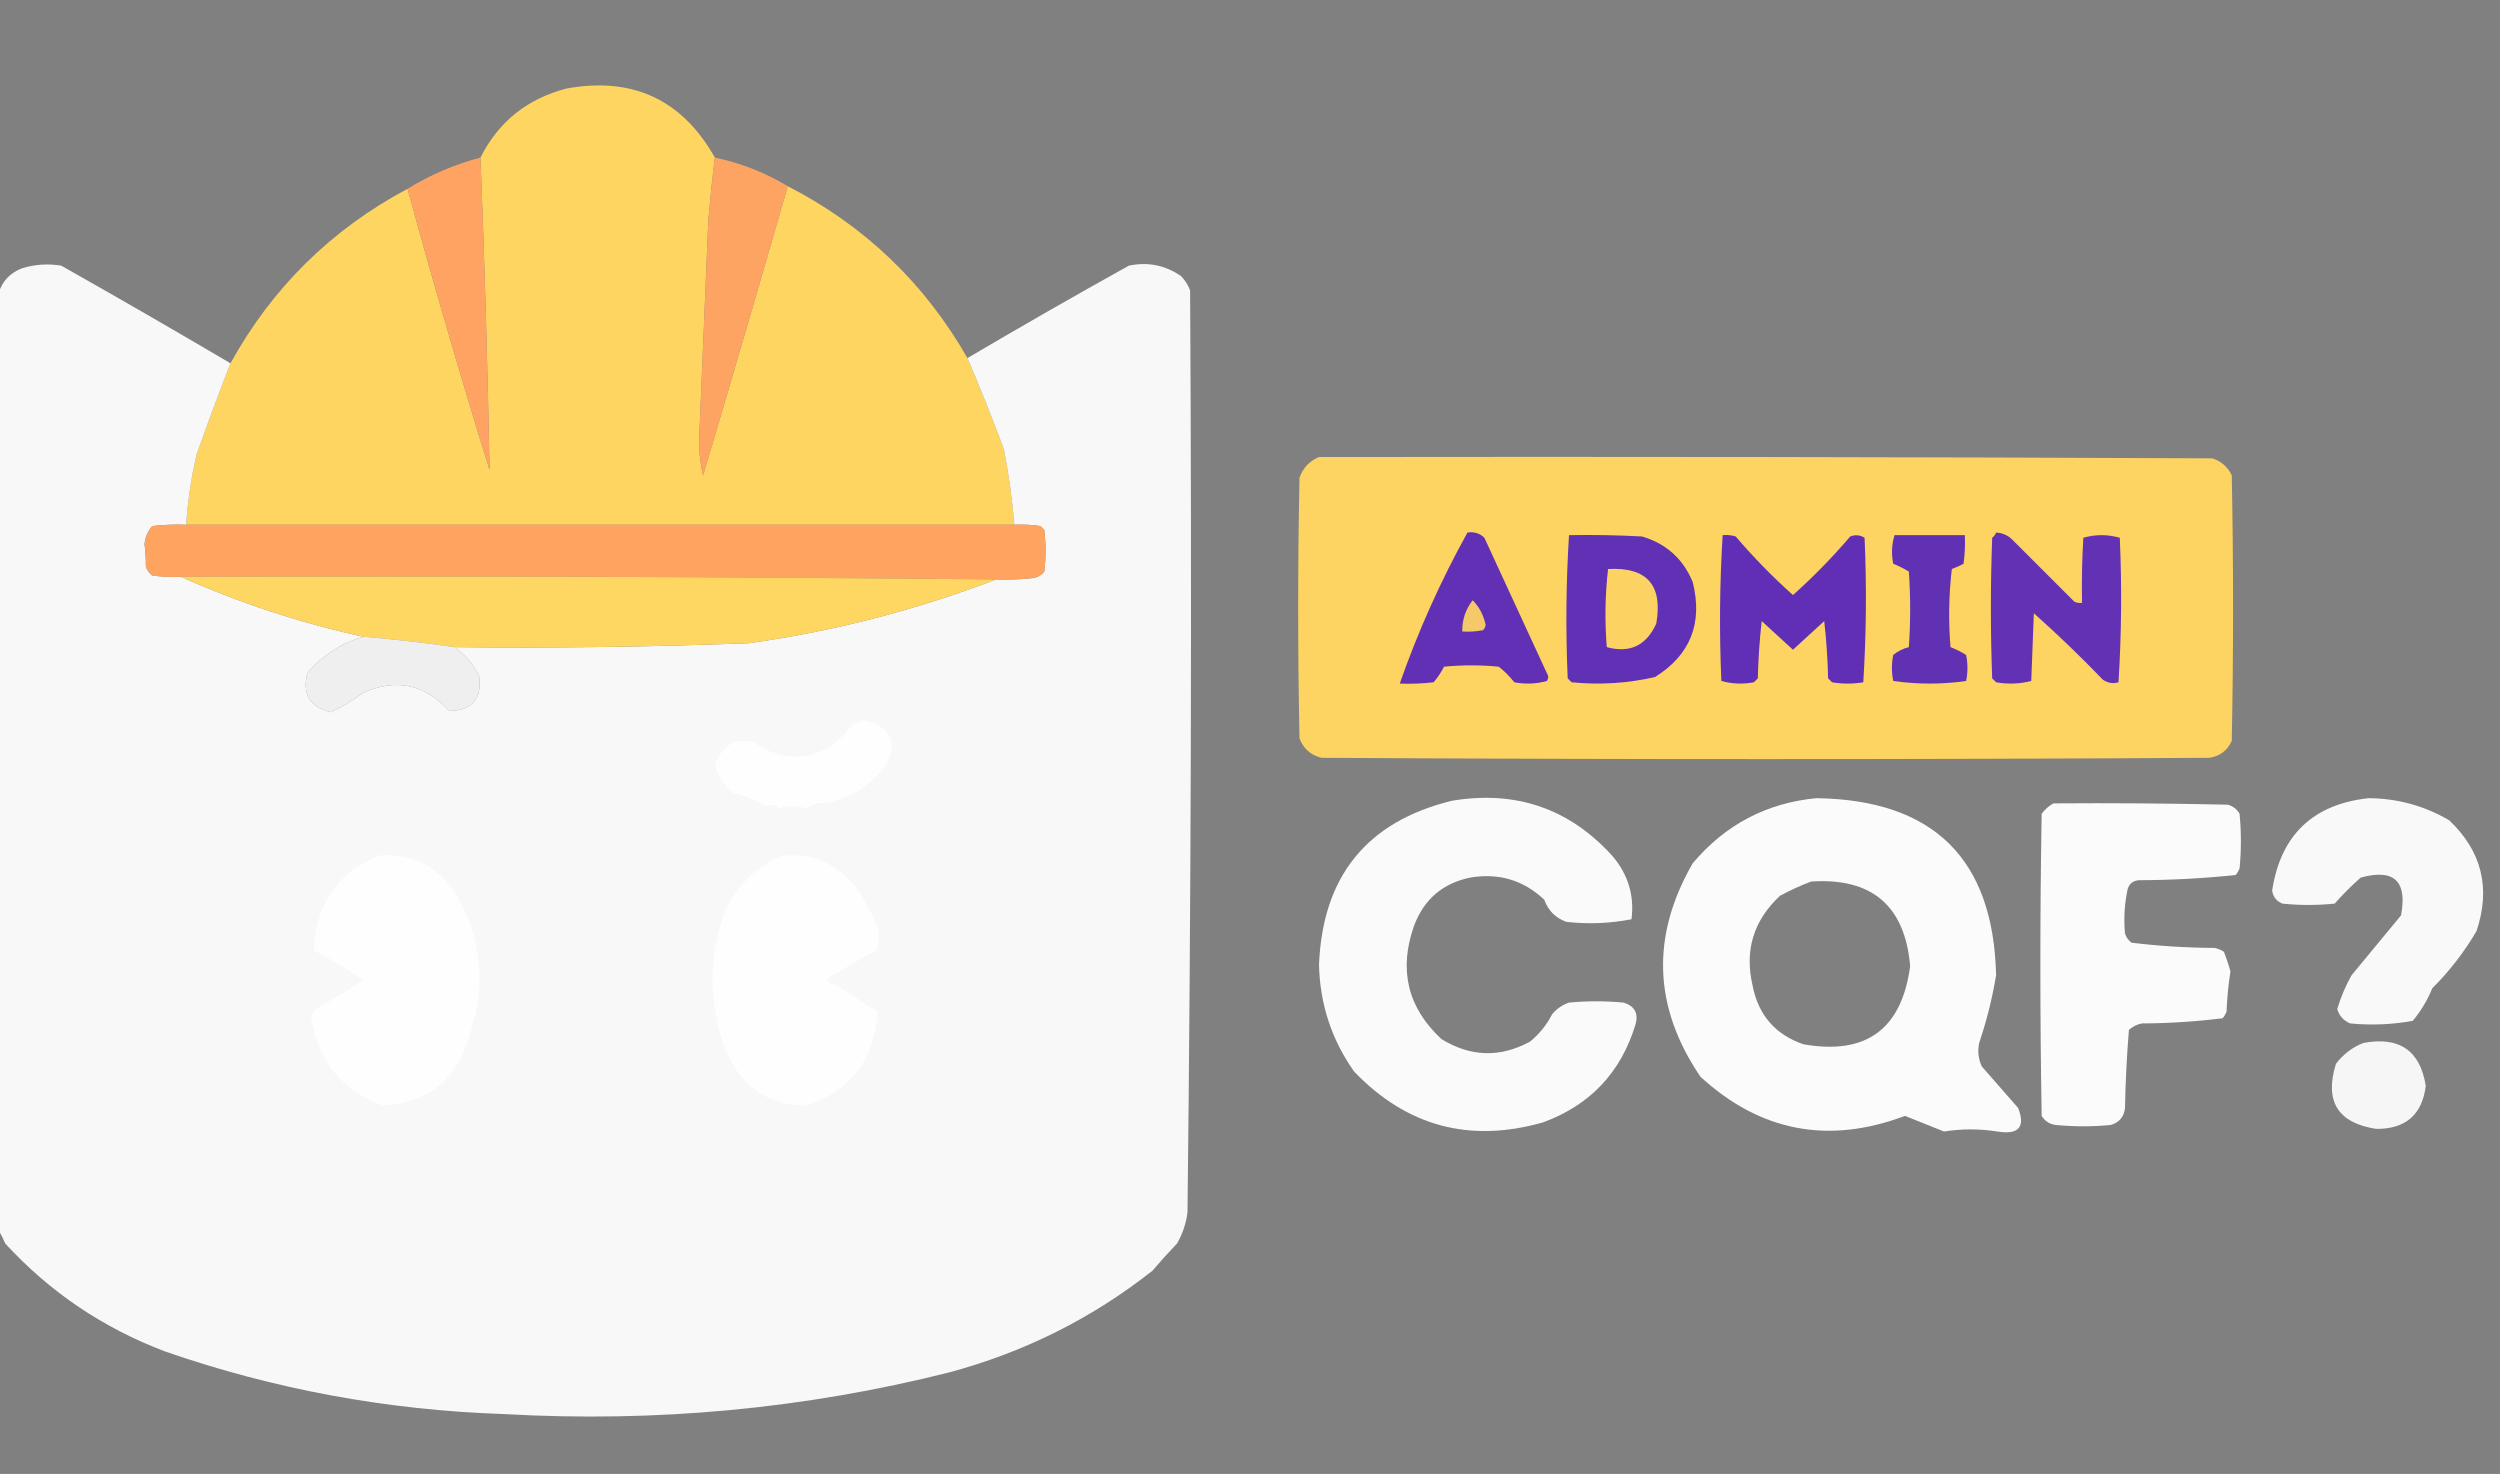 <?xml version="1.0" encoding="UTF-8"?>
<!DOCTYPE svg PUBLIC "-//W3C//DTD SVG 1.1//EN" "http://www.w3.org/Graphics/SVG/1.1/DTD/svg11.dtd">
<svg xmlns="http://www.w3.org/2000/svg" version="1.1" width="960px" height="566px" style="shape-rendering:geometricPrecision; text-rendering:geometricPrecision; image-rendering:optimizeQuality; fill-rule:evenodd; clip-rule:evenodd" xmlns:xlink="http://www.w3.org/1999/xlink">
<rect width="100%" height="100%" fill="#808080" stroke="none"/>
<g><path style="opacity:0.996" fill="#ffd562" d="M 274.5,60.5 C 273.531,68.334 272.697,76.334 272,84.5C 270.821,112.333 269.654,140.166 268.5,168C 268.357,173.005 268.857,177.839 270,182.5C 280.993,145.527 291.826,108.527 302.5,71.5C 332.018,86.684 355.018,108.684 371.5,137.5C 376.484,149.121 381.151,160.787 385.5,172.5C 387.376,182.091 388.71,191.758 389.5,201.5C 283.5,201.5 177.5,201.5 71.5,201.5C 72.075,192.385 73.408,183.385 75.5,174.5C 79.61,162.846 83.943,151.18 88.5,139.5C 104.546,110.454 127.212,88.121 156.5,72.5C 166.377,108.673 176.877,144.673 188,180.5C 187.255,140.496 186.089,100.496 184.5,60.5C 191.403,46.782 202.403,37.949 217.5,34C 242.919,29.38 261.919,38.213 274.5,60.5 Z"/></g>
<g><path style="opacity:0.99" fill="#ffa462" d="M 184.5,60.5 C 186.089,100.496 187.255,140.496 188,180.5C 176.877,144.673 166.377,108.673 156.5,72.5C 165.148,67.164 174.481,63.164 184.5,60.5 Z"/></g>
<g><path style="opacity:0.991" fill="#ffa462" d="M 274.5,60.5 C 284.53,62.617 293.864,66.283 302.5,71.5C 291.826,108.527 280.993,145.527 270,182.5C 268.857,177.839 268.357,173.005 268.5,168C 269.654,140.166 270.821,112.333 272,84.5C 272.697,76.334 273.531,68.334 274.5,60.5 Z"/></g>
<g><path style="opacity:0.947" fill="#fefefe" d="M 88.5,139.5 C 83.943,151.18 79.61,162.846 75.5,174.5C 61.772,167.616 48.772,160.282 36.5,152.5C 36.167,203.5 35.833,254.5 35.5,305.5C 35.337,357.249 35.837,408.915 37,460.5C 38.5,462 40,463.5 41.5,465C 62.467,479.166 84.634,488.666 108,493.5C 125.313,498.606 142.646,501.606 160,502.5C 161.849,503.561 163.849,504.227 166,504.5C 171.232,505.233 176.565,505.233 182,504.5C 187.358,506.296 193.024,506.629 199,505.5C 201.706,506.01 204.373,506.677 207,507.5C 219.886,507.493 232.72,507.493 245.5,507.5C 248.167,506.833 250.833,506.167 253.5,505.5C 261.792,506.021 269.792,506.021 277.5,505.5C 279.815,503.412 282.315,503.078 285,504.5C 286.984,504.259 288.817,503.592 290.5,502.5C 325.042,499.859 357.709,492.026 388.5,479C 399.277,473.866 409.11,467.366 418,459.5C 417.868,436.487 418.701,413.487 420.5,390.5C 419.982,362.177 419.648,333.844 419.5,305.5C 420.079,256.661 420.746,207.828 421.5,159C 421.167,156.833 420.833,154.667 420.5,152.5C 409.001,159.418 397.334,166.084 385.5,172.5C 381.151,160.787 376.484,149.121 371.5,137.5C 391.981,125.424 412.648,113.59 433.5,102C 440.757,100.491 447.423,101.825 453.5,106C 455.041,107.579 456.208,109.413 457,111.5C 457.691,229.503 457.358,347.503 456,465.5C 455.466,469.768 454.133,473.768 452,477.5C 448.734,480.889 445.568,484.389 442.5,488C 419.3,506.267 393.3,519.267 364.5,527C 308.901,540.996 251.901,546.329 193.5,543C 148.681,541.505 105.348,533.505 63.5,519C 39.665,510.007 19.165,496.174 2,477.5C 1.243,475.685 0.41,474.019 -0.5,472.5C -0.5,352.5 -0.5,232.5 -0.5,112.5C 0.888,107.942 3.888,104.775 8.5,103C 13.411,101.508 18.411,101.174 23.5,102C 45.31,114.323 66.977,126.823 88.5,139.5 Z M 75.5,174.5 C 73.408,183.385 72.075,192.385 71.5,201.5C 67.154,201.334 62.821,201.501 58.5,202C 56.73,203.967 55.73,206.3 55.5,209C 55.859,211.698 56.026,214.532 56,217.5C 56.465,218.931 57.299,220.097 58.5,221C 62.152,221.499 65.818,221.665 69.5,221.5C 92.046,231.571 115.379,239.237 139.5,244.5C 130.979,247.015 123.812,251.682 118,258.5C 115.991,266.493 118.991,271.493 127,273.5C 131.39,271.458 135.557,268.958 139.5,266C 152.23,260.412 163.23,262.746 172.5,273C 181.339,272.824 185.173,268.324 184,259.5C 181.686,255.025 178.52,251.358 174.5,248.5C 212.189,248.928 249.855,248.428 287.5,247C 320.142,242.423 351.808,234.257 382.5,222.5C 387.179,222.666 391.845,222.499 396.5,222C 398.329,221.727 399.829,220.893 401,219.5C 401.667,214.167 401.667,208.833 401,203.5C 400.5,203 400,202.5 399.5,202C 396.183,201.502 392.85,201.335 389.5,201.5C 388.71,191.758 387.376,182.091 385.5,172.5C 397.334,166.084 409.001,159.418 420.5,152.5C 420.833,154.667 421.167,156.833 421.5,159C 420.746,207.828 420.079,256.661 419.5,305.5C 419.648,333.844 419.982,362.177 420.5,390.5C 418.701,413.487 417.868,436.487 418,459.5C 409.11,467.366 399.277,473.866 388.5,479C 357.709,492.026 325.042,499.859 290.5,502.5C 288.817,503.592 286.984,504.259 285,504.5C 282.315,503.078 279.815,503.412 277.5,505.5C 269.792,506.021 261.792,506.021 253.5,505.5C 250.833,506.167 248.167,506.833 245.5,507.5C 232.72,507.493 219.886,507.493 207,507.5C 204.373,506.677 201.706,506.01 199,505.5C 193.024,506.629 187.358,506.296 182,504.5C 176.565,505.233 171.232,505.233 166,504.5C 163.849,504.227 161.849,503.561 160,502.5C 142.646,501.606 125.313,498.606 108,493.5C 84.634,488.666 62.467,479.166 41.5,465C 40,463.5 38.5,462 37,460.5C 35.837,408.915 35.337,357.249 35.5,305.5C 35.833,254.5 36.167,203.5 36.5,152.5C 48.772,160.282 61.772,167.616 75.5,174.5 Z"/></g>
<g><path style="opacity:0.985" fill="#fed562" d="M 506.5,175.5 C 620.834,175.333 735.167,175.5 849.5,176C 852.913,177.077 855.413,179.244 857,182.5C 857.667,216.5 857.667,250.5 857,284.5C 855.332,288.165 852.499,290.332 848.5,291C 734.833,291.667 621.167,291.667 507.5,291C 503.32,289.998 500.486,287.498 499,283.5C 498.333,250.167 498.333,216.833 499,183.5C 500.327,179.675 502.827,177.008 506.5,175.5 Z"/></g>
<g><path style="opacity:0.997" fill="#ffa361" d="M 71.5,201.5 C 177.5,201.5 283.5,201.5 389.5,201.5C 392.85,201.335 396.183,201.502 399.5,202C 400,202.5 400.5,203 401,203.5C 401.667,208.833 401.667,214.167 401,219.5C 399.829,220.893 398.329,221.727 396.5,222C 391.845,222.499 387.179,222.666 382.5,222.5C 278.335,221.501 174.001,221.167 69.5,221.5C 65.818,221.665 62.152,221.499 58.5,221C 57.299,220.097 56.465,218.931 56,217.5C 56.026,214.532 55.859,211.698 55.5,209C 55.73,206.3 56.73,203.967 58.5,202C 62.821,201.501 67.154,201.334 71.5,201.5 Z"/></g>
<g><path style="opacity:1" fill="#6130b4" d="M 563.5,204.5 C 566.044,204.104 568.211,204.771 570,206.5C 577.983,223.803 585.983,241.136 594,258.5C 594.667,259.5 594.667,260.5 594,261.5C 589.921,262.629 585.755,262.796 581.5,262C 579.711,259.721 577.711,257.721 575.5,256C 568.5,255.333 561.5,255.333 554.5,256C 553.415,258.172 552.081,260.172 550.5,262C 546.179,262.499 541.846,262.666 537.5,262.5C 544.515,242.467 553.182,223.133 563.5,204.5 Z"/></g>
<g><path style="opacity:1" fill="#6030b5" d="M 602.5,205.5 C 611.839,205.334 621.173,205.5 630.5,206C 639.8,208.73 646.3,214.564 650,223.5C 653.956,239.319 649.123,251.486 635.5,260C 624.966,262.4 614.3,263.067 603.5,262C 603,261.5 602.5,261 602,260.5C 601.181,242.093 601.348,223.76 602.5,205.5 Z"/></g>
<g><path style="opacity:1" fill="#602fb5" d="M 661.5,205.5 C 663.199,205.34 664.866,205.506 666.5,206C 673.401,214.066 680.734,221.566 688.5,228.5C 696.266,221.566 703.599,214.066 710.5,206C 712.441,205.257 714.274,205.424 716,206.5C 716.825,225.074 716.659,243.574 715.5,262C 711.5,262.667 707.5,262.667 703.5,262C 703,261.5 702.5,261 702,260.5C 701.831,253.144 701.331,245.811 700.5,238.5C 696.5,242.167 692.5,245.833 688.5,249.5C 684.5,245.833 680.5,242.167 676.5,238.5C 675.669,245.811 675.169,253.144 675,260.5C 674.5,261 674,261.5 673.5,262C 669.245,262.796 665.079,262.629 661,261.5C 660.181,242.76 660.347,224.093 661.5,205.5 Z"/></g>
<g><path style="opacity:1" fill="#6131b4" d="M 727.5,205.5 C 736.5,205.5 745.5,205.5 754.5,205.5C 754.665,209.182 754.499,212.848 754,216.5C 752.559,217.26 751.059,217.926 749.5,218.5C 748.334,228.483 748.168,238.483 749,248.5C 751.088,249.308 753.088,250.308 755,251.5C 755.667,254.833 755.667,258.167 755,261.5C 745.667,262.833 736.333,262.833 727,261.5C 726.333,258.167 726.333,254.833 727,251.5C 728.763,250.056 730.763,249.056 733,248.5C 733.667,238.833 733.667,229.167 733,219.5C 731.088,218.308 729.088,217.308 727,216.5C 726.245,212.745 726.411,209.078 727.5,205.5 Z"/></g>
<g><path style="opacity:1" fill="#6231b4" d="M 766.5,204.5 C 768.783,204.608 770.783,205.441 772.5,207C 780.527,215.027 788.527,223.027 796.5,231C 797.448,231.483 798.448,231.649 799.5,231.5C 799.334,223.16 799.5,214.827 800,206.5C 804.667,205.167 809.333,205.167 814,206.5C 814.825,225.074 814.659,243.574 813.5,262C 811.365,262.635 809.365,262.301 807.5,261C 798.97,252.136 790.137,243.636 781,235.5C 780.667,244.167 780.333,252.833 780,261.5C 775.587,262.632 771.087,262.799 766.5,262C 766,261.5 765.5,261 765,260.5C 764.333,242.5 764.333,224.5 765,206.5C 765.717,205.956 766.217,205.289 766.5,204.5 Z"/></g>
<g><path style="opacity:1" fill="#fcd363" d="M 617.5,218.5 C 632.436,217.685 638.603,224.685 636,239.5C 632.169,247.917 625.835,250.917 617,248.5C 616.193,238.423 616.36,228.423 617.5,218.5 Z"/></g>
<g><path style="opacity:0.988" fill="#ffd661" d="M 69.5,221.5 C 174.001,221.167 278.335,221.501 382.5,222.5C 351.808,234.257 320.142,242.423 287.5,247C 249.855,248.428 212.189,248.928 174.5,248.5C 162.893,246.808 151.226,245.475 139.5,244.5C 115.379,239.237 92.046,231.571 69.5,221.5 Z"/></g>
<g><path style="opacity:1" fill="#f3c969" d="M 565.5,230.5 C 568.017,233.026 569.684,236.192 570.5,240C 570.355,240.772 570.022,241.439 569.5,242C 566.854,242.497 564.187,242.664 561.5,242.5C 561.447,237.993 562.78,233.993 565.5,230.5 Z"/></g>
<g><path style="opacity:0.879" fill="#fefefe" d="M 139.5,244.5 C 151.226,245.475 162.893,246.808 174.5,248.5C 178.52,251.358 181.686,255.025 184,259.5C 185.173,268.324 181.339,272.824 172.5,273C 163.23,262.746 152.23,260.412 139.5,266C 135.557,268.958 131.39,271.458 127,273.5C 118.991,271.493 115.991,266.493 118,258.5C 123.812,251.682 130.979,247.015 139.5,244.5 Z"/></g>
<g><path style="opacity:0.863" fill="#fefefe" d="M 331.5,276.5 C 342.882,279.269 345.382,285.602 339,295.5C 331.552,303.915 323.052,308.248 313.5,308.5C 312.167,309.167 310.833,309.833 309.5,310.5C 306.167,309.167 302.833,309.167 299.5,310.5C 297.714,308.979 295.881,308.646 294,309.5C 290.153,307.183 285.986,305.516 281.5,304.5C 277.63,301.205 275.297,297.372 274.5,293C 276.146,289.69 278.48,287.023 281.5,285C 284.167,284.333 286.833,284.333 289.5,285C 298.646,291.605 308.313,292.272 318.5,287C 321.939,284.473 324.939,281.473 327.5,278C 329.058,277.79 330.391,277.29 331.5,276.5 Z"/></g>
<g><path style="opacity:0.964" fill="#fefffe" d="M 697.5,306.5 C 742.477,307.145 765.477,329.812 766.5,374.5C 765.029,383.358 762.863,392.025 760,400.5C 759.348,403.594 759.682,406.594 761,409.5C 765.667,414.833 770.333,420.167 775,425.5C 777.805,432.833 775.138,435.833 767,434.5C 760.147,433.413 753.314,433.413 746.5,434.5C 741.496,432.493 736.496,430.493 731.5,428.5C 702.156,439.553 675.989,434.553 653,413.5C 634.874,386.841 633.874,359.508 650,331.5C 662.528,316.655 678.361,308.322 697.5,306.5 Z M 695.5,338.5 C 718.854,336.992 731.521,347.825 733.5,371C 730.251,395.25 716.584,405.25 692.5,401C 681.711,397.277 675.211,389.777 673,378.5C 669.841,364.976 673.341,353.476 683.5,344C 687.481,341.838 691.481,340.005 695.5,338.5 Z"/></g>
<g><path style="opacity:0.952" fill="#fefffe" d="M 909.5,306.5 C 920.599,306.571 930.932,309.405 940.5,315C 953.001,326.839 956.501,341.006 951,357.5C 946.301,365.556 940.635,372.889 934,379.5C 932.129,384.081 929.629,388.248 926.5,392C 918.548,393.442 910.548,393.775 902.5,393C 899.967,391.967 898.301,390.133 897.5,387.5C 898.854,382.928 900.688,378.595 903,374.5C 909.333,366.833 915.667,359.167 922,351.5C 924.477,338.307 919.31,333.474 906.5,337C 902.939,340.14 899.605,343.473 896.5,347C 889.833,347.667 883.167,347.667 876.5,347C 874.224,346.126 872.89,344.459 872.5,342C 875.767,320.702 888.1,308.869 909.5,306.5 Z"/></g>
<g><path style="opacity:0.959" fill="#fefffe" d="M 557.5,307.5 C 581.977,303.397 602.477,310.397 619,328.5C 625.166,335.656 627.666,343.822 626.5,353C 618.27,354.604 609.937,354.937 601.5,354C 597.359,352.526 594.526,349.693 593,345.5C 585.016,337.963 575.516,335.129 564.5,337C 553.967,339.196 546.801,345.362 543,355.5C 537.022,372.418 540.522,386.918 553.5,399C 564.675,405.877 576.008,406.211 587.5,400C 591.092,397.079 593.925,393.579 596,389.5C 597.731,387.383 599.898,385.883 602.5,385C 609.5,384.333 616.5,384.333 623.5,385C 627.766,386.366 629.266,389.199 628,393.5C 622.388,411.893 610.554,424.393 592.5,431C 564.343,439.009 540.176,432.509 520,411.5C 511.358,399.293 506.858,385.626 506.5,370.5C 507.858,336.505 524.858,315.505 557.5,307.5 Z"/></g>
<g><path style="opacity:0.963" fill="#fefffe" d="M 788.5,308.5 C 810.836,308.333 833.169,308.5 855.5,309C 857.492,309.574 858.992,310.741 860,312.5C 860.667,319.5 860.667,326.5 860,333.5C 859.626,334.416 859.126,335.25 858.5,336C 846.262,337.294 833.929,337.961 821.5,338C 819.152,338.11 817.652,339.277 817,341.5C 815.803,347.129 815.47,352.796 816,358.5C 816.465,359.931 817.299,361.097 818.5,362C 829.069,363.287 839.735,363.954 850.5,364C 851.766,364.309 852.933,364.809 854,365.5C 854.96,367.98 855.793,370.48 856.5,373C 855.693,378.083 855.193,383.25 855,388.5C 854.626,389.416 854.126,390.25 853.5,391C 843.265,392.286 832.932,392.952 822.5,393C 820.579,393.36 818.912,394.194 817.5,395.5C 816.691,405.453 816.191,415.453 816,425.5C 815.606,428.893 813.773,431.06 810.5,432C 803.5,432.667 796.5,432.667 789.5,432C 787.069,431.705 785.236,430.538 784,428.5C 783.333,389.833 783.333,351.167 784,312.5C 785.25,310.807 786.75,309.473 788.5,308.5 Z"/></g>
<g><path style="opacity:0.938" fill="#fefefe" d="M 145.5,328.5 C 157.15,327.496 166.65,331.829 174,341.5C 184.794,358.606 186.96,377.106 180.5,397C 175.777,414.419 164.61,423.585 147,424.5C 131.371,418.852 122.204,407.685 119.5,391C 119.585,389.893 119.919,388.893 120.5,388C 127.239,384.003 133.572,380.17 139.5,376.5C 133.499,372.164 127.166,368.331 120.5,365C 120.712,351.908 126.046,341.241 136.5,333C 139.592,331.454 142.592,329.954 145.5,328.5 Z"/></g>
<g><path style="opacity:0.938" fill="#fefefe" d="M 300.5,328.5 C 312.817,327.572 322.65,332.238 330,342.5C 332.871,347.192 335.371,352.025 337.5,357C 337.659,359.563 337.325,362.23 336.5,365C 330.003,368.414 323.67,372.081 317.5,376C 318.126,376.75 318.626,377.584 319,378.5C 319.333,378.167 319.667,377.833 320,377.5C 325.604,381.16 331.27,384.827 337,388.5C 335.951,406.539 326.951,418.539 310,424.5C 294.473,424.652 283.806,416.985 278,401.5C 271.763,383.707 272.097,366.04 279,348.5C 284.078,338.897 291.245,332.23 300.5,328.5 Z"/></g>
<g><path style="opacity:0.929" fill="#fefffe" d="M 907.5,400.5 C 921.35,397.901 929.35,403.401 931.5,417C 930.094,428.052 923.761,433.552 912.5,433.5C 897.694,431.231 892.528,422.898 897,408.5C 899.855,404.789 903.355,402.123 907.5,400.5 Z"/></g>
</svg>
